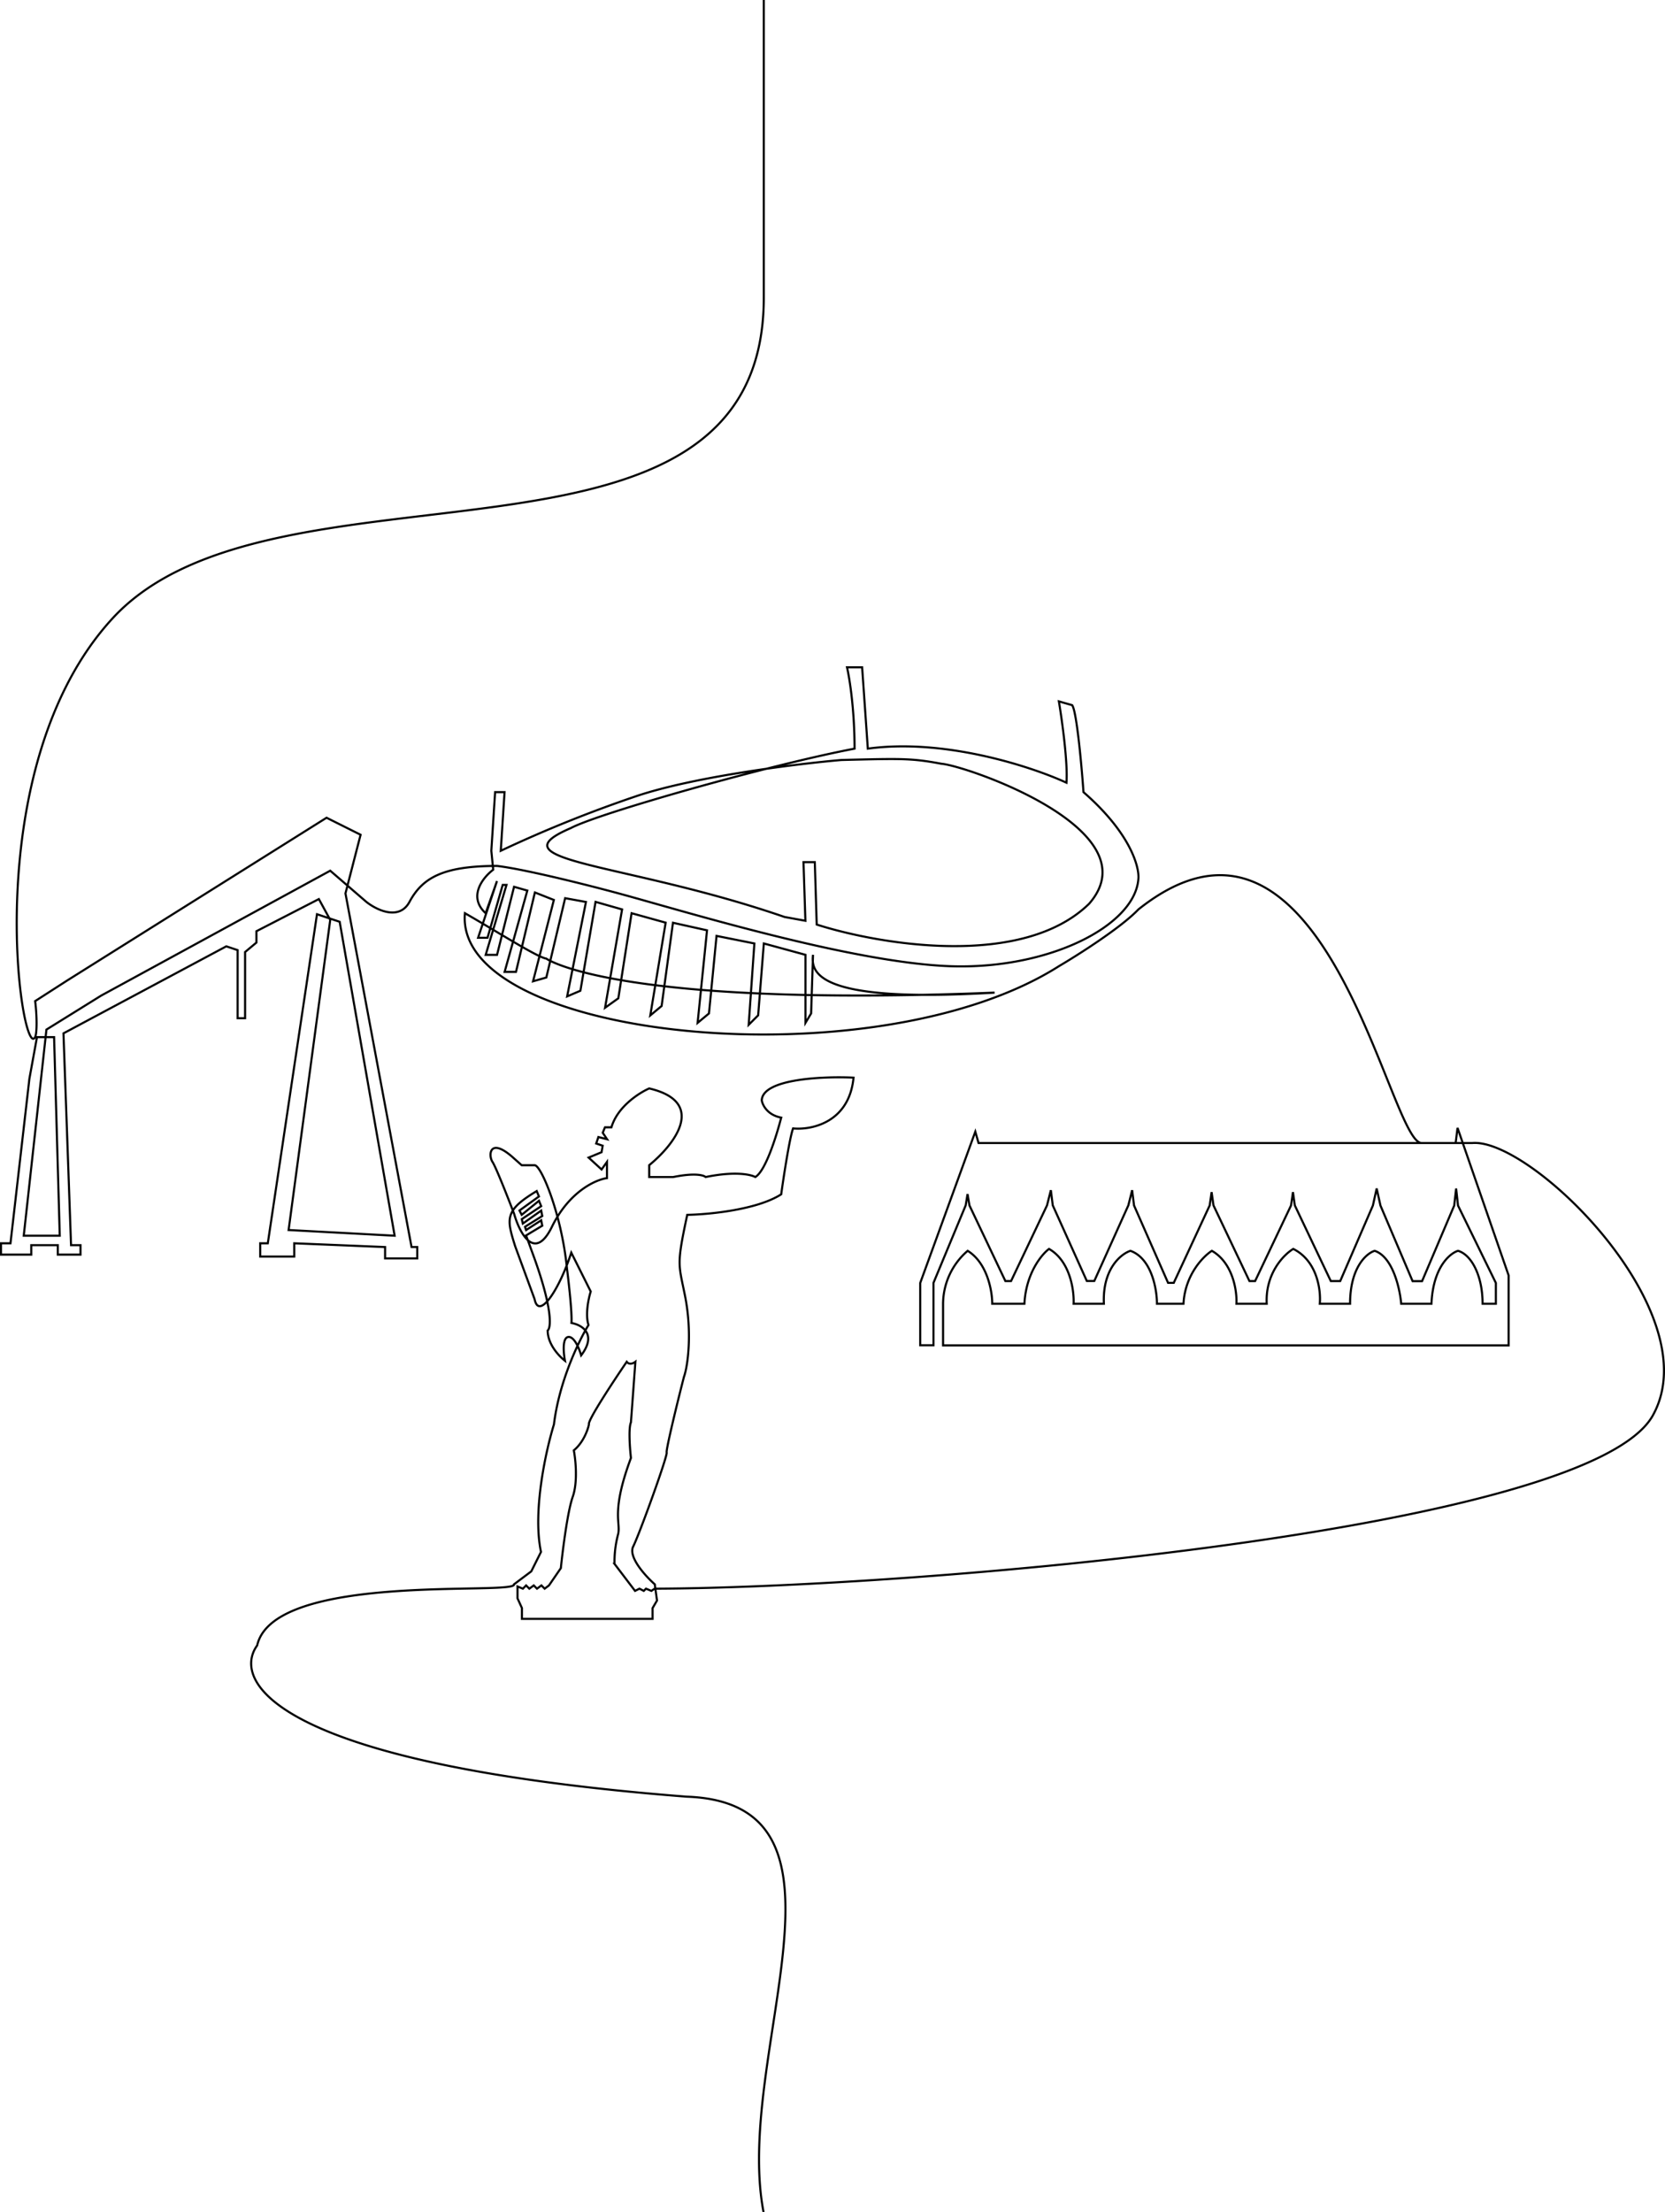 <svg id="Layer_1" data-name="Layer 1" xmlns="http://www.w3.org/2000/svg" viewBox="0 0 752.92 1000"><defs><style>.cls-1{fill:none;stroke:#000;stroke-width:0.95px;}</style></defs><path class="cls-1" d="M468.93,0V134.52c0,137.67-221.24,65.44-294.49,145-62,67.34-41.12,201.5-35,189.24.85-1.71.86-9.4,0-16.24L154,443.16l117.21-73.52,15.39,7.69-6.84,26.51L309.65,563.7h2.57v5.13H297.68V563.7L256.61,562v6h-15.4v-6h3.43l22.24-148.75,10.26,3.42L302,558.57,254.05,556,272.87,415.8l-5.14-9.4L239.5,420.93v5.13l-5.13,4.28v29.92H231V429.48l-5.13-1.71L152.24,467.1l3.43,95.75h4.27v4.27H149.68v-4.27h-12v4.27H124V562h4.28l8.55-74.37,3.43-18.81H148l2.56,89.76H134.28l10.26-93.18L169.35,450l103.52-56.42,16.32,14.08c4.56,3.63,14.85,8.71,19.53,0,5.86-10.89,15.2-16.24,39.58-16.24,12,1.42,39.3,8.14,56.46,12.82,28.24,7.69,103.52,30.78,148,32.49s83.84-18,85.55-39.33c.57-5.41-3.59-20.86-24.81-39.33-.85-12-3.08-36.59-5.13-39.32l-6-1.71c1.43,8.55,4.11,27.87,3.42,36.76-15.4-7.12-54.92-20.18-89.82-15.39l-2.57-36.76h-6.84c1.14,4.84,3.42,19,3.42,36.76-37.64,7.13-115.49,29.07-128.32,35.91-35.93,15.39,24.8,15.39,96.67,40.18l9.41,1.71-.86-26.5H492l.86,28.21c28.52,9.12,93.08,20,123.19-9.41,29.09-33.34-55.61-62.4-66.73-63.26-13.69-2.56-18-2.39-45.34-1.71-19.68,1.71-65.7,7.35-92.39,16.24a581.93,581.93,0,0,0-61.6,24.8l1.71-26.51h-4.27l-1.71,26.51.85,8.55c-4.56,3.42-11.63,12.14-3.42,19.66l5.13-14.53-8.55,25.64H344L350.87,400h1.71l-9.41,31.63h5.13l7.7-30.78,6,1.71-10.27,36.76h5.14l8.55-35.91L374,406.8l-9.41,36.77,6-1.71L379.1,406l9.41,1.71L380,450.4l6-2.56,6.85-40.18,12,3.42-7.7,44.45,6-4.27,6-38.47,15.4,4.27L417.6,459l5.13-4.27,5.13-37.62,15.4,3.42L439,462.37l5.14-4.27,3.42-35.05,17.11,3.42-2.57,36.76,4.28-4.28,2.57-32.48,18.82,5.13v30.77l2.56-4.27.86-26.5c-1.14,8.55,2.74,21.88,82.12,17.09-171.95,6.84-202.75-15.38-202.75-15.38-4-.57-22.41-12.31-36.78-20.52-5.13,57.28,185.42,76.77,268.62,23.94,8.72-5.13,28.11-17.44,35.93-25.65C722.68,344,751.6,516.67,766.39,516.67h15.4l.85-6.84,23.1,66.68v31.63H550V589.33a31.84,31.84,0,0,1,11.12-23.93c8.9,5.47,11.12,18.23,11.12,23.93h14.55c.68-13.67,7.7-22.22,11.12-24.79,9.58,5.47,11.4,18.81,11.12,24.79h13.69c-.69-15.73,7.7-22.51,12-23.93,9.59,3.42,12,17.38,12,23.93h12c.68-13,8.84-21.37,12.83-23.93,9.58,5.47,11.41,18.23,11.12,23.93h13.69c-.69-13.67,7.7-22.22,12-24.79,10.95,5.47,12.54,18.81,12,24.79h13.69c0-16.41,7.41-22.79,11.12-23.93,8.21,2.73,11.41,17.09,12,23.93h13.69c.68-16.41,8.27-22.79,12-23.93,6,1.71,11.12,11.11,11.12,23.93h6v-9.4l-17.12-35-.85-7.7-.86,7.7-14.54,34.19h-4.28l-14.54-34.19-1.71-7.7-1.71,7.7L729.6,579.07h-4.27l-16.26-34.19-.85-6-.86,6-16.25,34.19h-2.57l-16.25-34.19-.86-6-.86,6-16.25,35h-2.57l-15.4-35L635.5,538l-1.71,6.84-15.4,34.19H615l-15.4-34.19-.86-6.84L597,544.88l-16.25,34.19h-2.57l-16.25-34.19-.86-5.13-.85,5.13-14.55,35v28.21h-6V579.93l24.91-68.39,1.46,5.13H789.36c26.78-2.22,107.43,76.85,81.59,123.16-29,52-333.16,77.91-451.38,78.29l-1.47,1-2.44-1-1,1-1.95-1-2,1-9.28-12.21A48.28,48.28,0,0,1,403,693.69c1.47-5.36-3.41-9.76,5.86-34.67-.49-4.23-1.17-13.38,0-16.12l2-27.34c-.82.65-2.74,1.56-3.91,0-6,8.79-17.87,26.76-17.09,28.32-.49,2.45-2.54,8.2-6.84,11.72.82,4.23,1.86,14.36-.49,21s-4.55,24.26-5.37,32.23l-5.37,7.82-1.95,1.47-1.47-1.47-2,1.47-1.46-1.47-2,1.47-1.46-1.47L360,718.12l-2.44-1v5.37l2,4.39v4.89h59.08V726.9l2-3.42-1-7.32c-4.24-3.75-12.11-12.4-9.77-17.09,2.93-5.86,15.62-41,15.14-42.49-.39-1.18,5-23.28,7.81-34.19,1.79-4.88,3.78-20.17.49-36.62-2.93-14.65-3.91-13.68,1-36.63,9.61-.16,31.55-2.25,42.49-9.28,1.13-8.14,3.8-25.49,5.37-29.79,8.3.82,25.39-2.64,27.34-22.95-13.67-.65-41.11.49-41.5,10.25.32,2.12,2.54,6.65,8.79,7.82-2,7.81-7,24.12-11.72,26.86-2-1.14-9.18-2.74-22.46,0-.82-.82-4.89-2-14.65,0H417.12v-5.37c11.07-9,26.57-28.43,0-34.68-4.55,2-14.35,8.21-17.09,17.58H397.1l-1,2.45,1.95,2.93-3.91-1-1,2.93,2.93,1-.49,2.93-5.86,2.44,5.86,5.37,2.44-3.42v7.33c-5,.65-17.09,6-24.9,22s-14.65,2.77-17.09-5.86c-2.61-6.83-8.21-21.1-9.77-23.44-1.95-2.93-1.46-11.23,8.79-2.44l4.4,3.91h5.86c2.92,0,12.2,22,14.64,46.88.82,6.35,2.35,20.12,2,24.42,4.55.81,11.81,4.88,4.39,14.65-.81-2.93-3.12-8.7-5.86-8.31s-2.11,7.33-1.46,10.75c-2.61-2-7.82-7.42-7.82-13.67,1.47-1.14,2.35-9.19-5.85-32.24l-3.91-10.74,7.32-4.4-.49-2.44-6.83,4.4-.49-1.47,7.81-4.88-.49-2.44-8.3,5.86-.48-2,8.78-5.86-1-2.44-7.81,6.35-1-1.95,8.79-6.35-1-2.44c-14.65,8.79-13.67,12.4-9.76,24.9l8.79,23.93c1.95,9.77,11.23-4.39,16.6-21l8.79,17.58c-1,3.1-2.54,10.45-1,15.14-4.23,6.84-13.28,25.4-15.63,44.93-3.58,11.56-9.76,39.27-5.86,57.63l-4.39,8.79-7.81,5.86c1.46,5.21-108.59-5.86-116.15,27.63-12.06,16.8,9.9,54,194.27,68.36,84,3,21,116.36,34.72,187.76" transform="translate(-123.54)"/></svg>